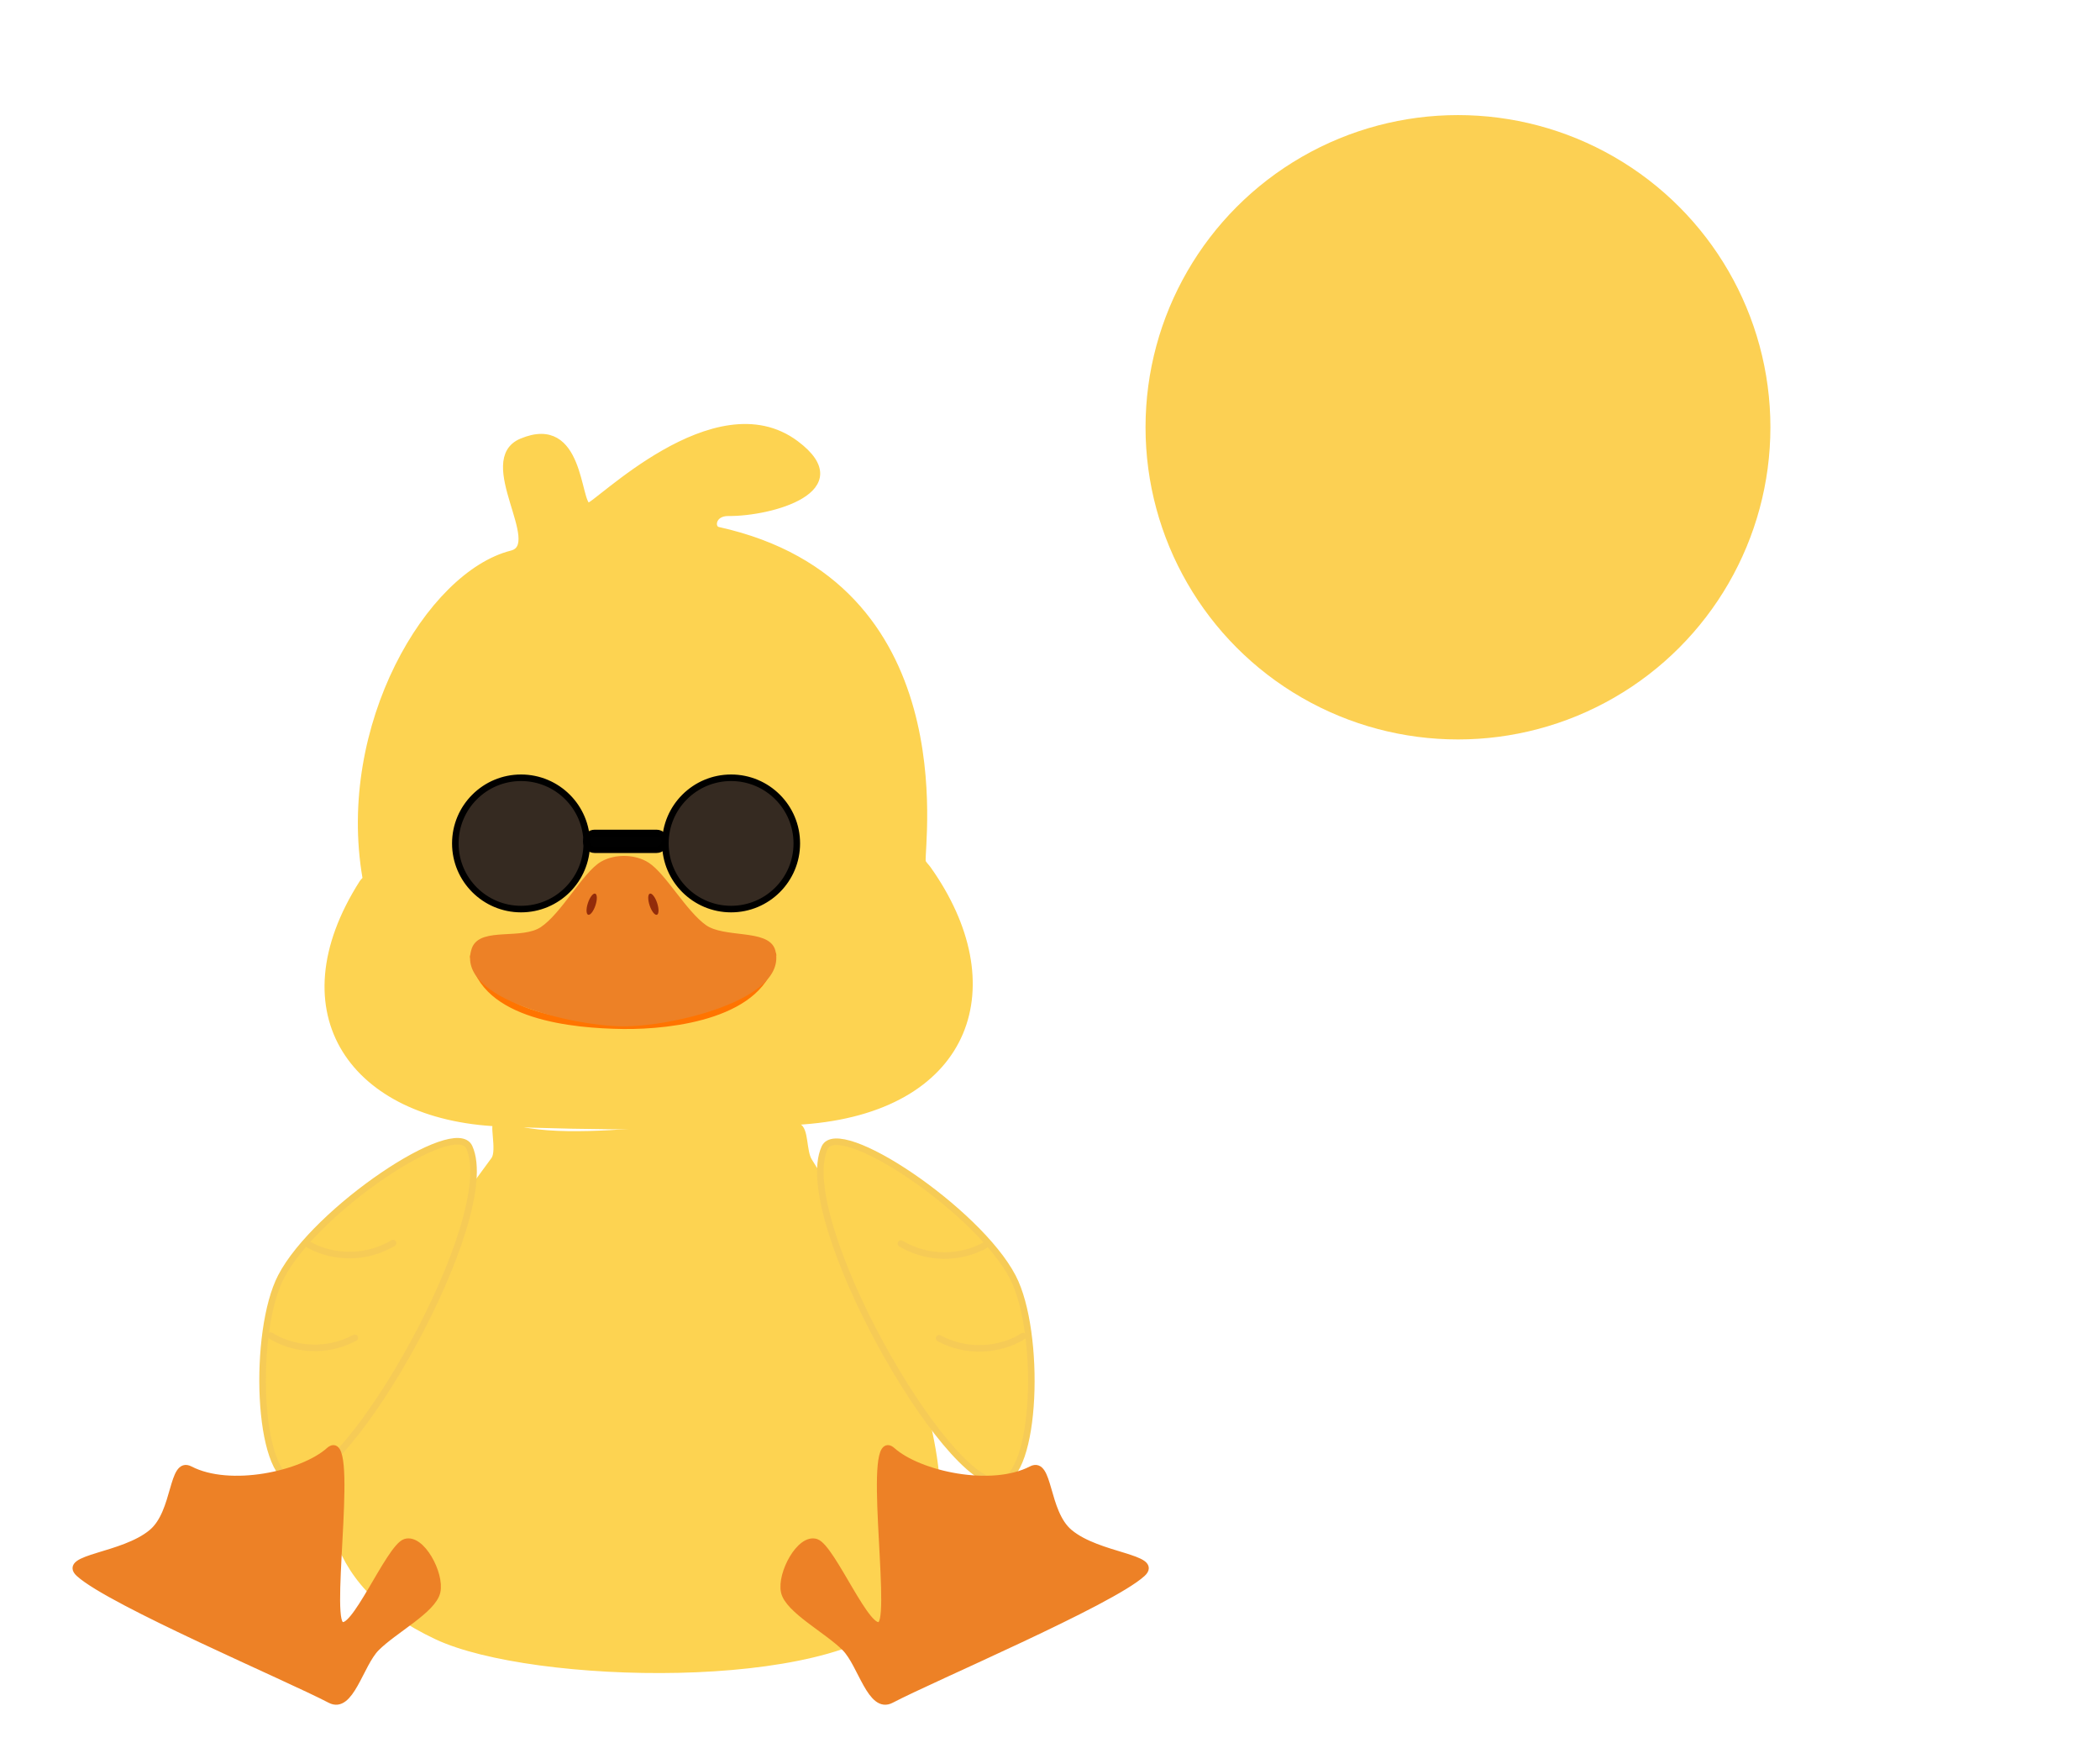 <?xml version="1.0" encoding="UTF-8" standalone="no"?>
<!DOCTYPE svg PUBLIC "-//W3C//DTD SVG 1.1//EN" "http://www.w3.org/Graphics/SVG/1.1/DTD/svg11.dtd">
<svg width="100%" height="100%" viewBox="0 0 4006 3344" version="1.1" xmlns="http://www.w3.org/2000/svg" xmlns:xlink="http://www.w3.org/1999/xlink" xml:space="preserve" xmlns:serif="http://www.serif.com/" style="fill-rule:evenodd;clip-rule:evenodd;stroke-linecap:round;stroke-linejoin:round;stroke-miterlimit:1.5;">
    <g transform="matrix(1,0,0,1,-832.16,555)">
        <g id="few-clouds-day" serif:id="few clouds day">
        </g>
    </g>
    <g transform="matrix(1,0,0,1,-1049.72,9959.72)">
        <g id="broken-clouds-night" serif:id="broken clouds night">
        </g>
    </g>
    <g transform="matrix(1,0,0,1,-832.16,846.275)">
        <g id="few-clouds-night" serif:id="few clouds night">
        </g>
    </g>
    <g transform="matrix(1,0,0,1,-1323.53,9400)">
        <g id="broken-clouds-day" serif:id="broken clouds day">
        </g>
    </g>
    <g transform="matrix(1,0,0,1,-1323.53,14108)">
        <g id="shower-rain-day" serif:id="shower rain day">
        </g>
    </g>
    <g transform="matrix(1,0,0,1,-1323.53,19235.7)">
        <g id="rain-night" serif:id="rain night">
        </g>
    </g>
    <g transform="matrix(1,0,0,1,-1113.77,14901.5)">
        <g id="shower-rain-night" serif:id="shower rain night">
        </g>
    </g>
    <g transform="matrix(1,0,0,1,-1113.77,19961.3)">
        <g id="rain-night1" serif:id="rain night">
        </g>
    </g>
    <g transform="matrix(1,0,0,1,-751,-345)">
        <g id="snow-day" serif:id="snow day">
        </g>
    </g>
    <g transform="matrix(1,0,0,1,-751,-345)">
        <g transform="matrix(1,0,0,1,6852,21735.3)">
            <g id="thunder-night" serif:id="thunder night">
            </g>
        </g>
    </g>
    <g transform="matrix(1,0,0,1,-744,8183.09)">
        <g transform="matrix(1,0,0,1,1506.5,24264.6)">
            <g id="mist-night" serif:id="mist night">
            </g>
        </g>
    </g>
    <g transform="matrix(1,0,0,1,-941.448,4307.05)">
        <g id="snow-night" serif:id="snow night">
        </g>
    </g>
    <g transform="matrix(1,0,0,1,-752,-2595)">
        <g transform="matrix(1,0,0,1,2531.23,23430.1)">
            <g id="thunder-day" serif:id="thunder day">
            </g>
        </g>
    </g>
    <g transform="matrix(1,0,0,1,-752,6011.23)">
        <g transform="matrix(1,0,0,1,-2635,25875.7)">
            <g id="mist-day" serif:id="mist day">
            </g>
        </g>
    </g>
    <g id="Prancheta1" transform="matrix(1,0,0,1.071,-751.305,-608.584)">
        <rect x="751.305" y="568" width="4005.7" height="3121" style="fill:none;"/>
        <g transform="matrix(1,0,0,0.933,290.466,607.666)">
            <g transform="matrix(1,0,0,1,-2787.11,-7549)">
                <g>
                    <path d="M4199,9651C4184.59,9644.51 4203.8,9702.9 4190.71,9721.04C4040.49,9929.27 3633.73,10421.3 4082,10631C4263.6,10716 4834.27,10730.2 4966.53,10584C5153.2,10377.6 4918.65,9926.45 4791.06,9723.31C4779.44,9704.8 4784.9,9662.06 4769,9656.82C4673.88,9625.47 4330.38,9710.21 4199,9651Z" style="fill:rgb(253,211,81);stroke:rgb(253,211,81);stroke-width:12.5px;"/>
                    <g>
                        <path d="M4821,9698C4760.39,9831.48 5053.82,10348.6 5155,10336C5226.16,10327.1 5234.25,10049.5 5180,9945C5114,9817.83 4847.64,9639.33 4821,9698Z" style="fill:rgb(253,211,81);stroke:rgb(246,203,86);stroke-width:12.5px;"/>
                        <path d="M4966.53,9881C5030.69,9918.67 5095.85,9902.33 5127,9884" style="fill:rgb(253,211,81);stroke:rgb(246,203,86);stroke-width:12.5px;"/>
                        <g transform="matrix(0.999,-0.045,0.045,0.999,-366.828,414.144)">
                            <path d="M4966.53,9881C5030.69,9918.67 5095.85,9902.33 5127,9884" style="fill:rgb(253,211,81);stroke:rgb(246,203,86);stroke-width:12.5px;"/>
                        </g>
                        <g transform="matrix(-1,0,0,1,8964.18,-0.949)">
                            <path d="M4821,9698C4760.39,9831.48 5053.82,10348.6 5155,10336C5226.16,10327.1 5234.25,10049.5 5180,9945C5114,9817.83 4847.64,9639.33 4821,9698Z" style="fill:rgb(253,211,81);stroke:rgb(246,203,86);stroke-width:12.5px;"/>
                        </g>
                        <g transform="matrix(-1,0,0,1,8964.18,-0.949)">
                            <path d="M4966.53,9881C5030.69,9918.67 5095.85,9902.33 5127,9884" style="fill:rgb(253,211,81);stroke:rgb(246,203,86);stroke-width:12.5px;"/>
                        </g>
                        <g transform="matrix(-0.999,-0.045,-0.045,0.999,9331.01,413.194)">
                            <path d="M4966.53,9881C5030.69,9918.67 5095.85,9902.33 5127,9884" style="fill:rgb(253,211,81);stroke:rgb(246,203,86);stroke-width:12.5px;"/>
                        </g>
                    </g>
                    <path d="M4744,10546C4736.14,10511.5 4774,10440.8 4804.84,10451C4835.67,10461.2 4905.64,10633.7 4929,10607C4952.36,10580.3 4898.86,10230.4 4950,10276C5001.47,10321.9 5139.38,10351.5 5215.35,10312C5250.81,10293.6 5241.37,10393.2 5288.09,10432.4C5343.59,10479 5461.43,10479.6 5427,10511C5366.52,10566.1 5026.86,10710.5 4948,10752C4908.94,10772.6 4891.07,10684.4 4860,10653C4826,10618.7 4751.86,10580.5 4744,10546Z" style="fill:rgb(237,129,38);stroke:rgb(237,129,38);stroke-width:12.5px;"/>
                    <g transform="matrix(-1,0,0,1,8825.75,0)">
                        <path d="M4744,10546C4736.14,10511.5 4774,10440.8 4804.84,10451C4835.67,10461.2 4905.64,10633.7 4929,10607C4952.36,10580.3 4898.86,10230.4 4950,10276C5001.47,10321.9 5139.38,10351.5 5215.35,10312C5250.81,10293.6 5241.37,10393.2 5288.09,10432.4C5343.59,10479 5461.43,10479.6 5427,10511C5366.52,10566.1 5026.86,10710.5 4948,10752C4908.94,10772.6 4891.07,10684.4 4860,10653C4826,10618.7 4751.86,10580.5 4744,10546Z" style="fill:rgb(237,129,38);stroke:rgb(237,129,38);stroke-width:12.5px;"/>
                    </g>
                    <path d="M4224,8564C4290.1,8547.29 4158.73,8385.44 4243,8350C4356.66,8302.2 4348.27,8468.06 4370,8473C4383.28,8476.02 4612.35,8238.92 4766,8354C4881.8,8440.73 4719.54,8486.38 4637.25,8485.66C4606.23,8485.39 4602.91,8515.66 4618,8519C5080.92,8621.36 5004.24,9119.51 5007.59,9151.15C5008.03,9155.29 5014.49,9161.06 5018,9166C5174.47,9386.57 5099.36,9616.92 4794,9646C4637.43,9660.91 4360.09,9658.21 4199,9651C3924.67,9638.73 3780.04,9442.44 3939.66,9192C3941.65,9188.87 3946.34,9186.19 3945.68,9182.39C3895.7,8892.43 4067.45,8603.58 4224,8564Z" style="fill:rgb(253,211,81);stroke:rgb(253,211,81);stroke-width:12.5px;"/>
                    <g>
                        <path d="M4150.89,9333C4169.56,9448 4341.99,9463.83 4436.76,9465C4531.54,9466.17 4704.76,9444.67 4722.64,9330" style="fill:none;stroke:rgb(255,116,0);stroke-width:12.5px;"/>
                        <path d="M4398,9157C4365.17,9175.67 4323.67,9255 4283,9282C4244.26,9307.72 4166.89,9283.22 4154,9319C4122.26,9407.1 4341.67,9459.17 4435,9460C4528.33,9460.83 4743.5,9409.67 4721,9323C4711.55,9286.58 4628.2,9304.46 4591,9278C4552.33,9250.5 4513.17,9179.17 4482,9159C4458.48,9143.78 4422.35,9143.16 4398,9157Z" style="fill:rgb(237,129,38);stroke:rgb(237,129,38);stroke-width:12.5px;"/>
                        <g transform="matrix(0.681,0.227,-0.299,0.897,4154.14,-40.92)">
                            <ellipse cx="4379.5" cy="9230.5" rx="10.5" ry="22.5" style="fill:rgb(147,44,10);"/>
                        </g>
                        <g transform="matrix(-0.681,0.227,0.299,0.897,4716.86,-40.92)">
                            <ellipse cx="4379.5" cy="9230.5" rx="10.5" ry="22.5" style="fill:rgb(147,44,10);"/>
                        </g>
                        <g transform="matrix(1,0,0,1,-15,0)">
                            <ellipse cx="4250.5" cy="9115" rx="33.5" ry="65" style="stroke:black;stroke-width:12.5px;"/>
                        </g>
                        <g transform="matrix(1,0,0,1,395,0)">
                            <ellipse cx="4250.5" cy="9115" rx="33.5" ry="65" style="stroke:black;stroke-width:12.5px;"/>
                        </g>
                    </g>
                    <g transform="matrix(1.175,0,0,1.175,-760.751,-1571.21)">
                        <circle cx="4257.57" cy="9096.32" r="106.68" style="fill:rgb(53,42,33);stroke:black;stroke-width:10.64px;"/>
                    </g>
                    <g transform="matrix(1.175,0,0,1.175,-360.043,-1571.21)">
                        <circle cx="4257.57" cy="9096.32" r="106.68" style="fill:rgb(53,42,33);stroke:black;stroke-width:10.64px;"/>
                    </g>
                    <g transform="matrix(1,0,0,1,0,14)">
                        <path d="M4516.34,9098.98C4516.34,9090.16 4509.18,9083 4500.36,9083L4382.27,9083C4373.44,9083 4366.28,9090.16 4366.28,9098.98C4366.28,9107.8 4373.44,9114.97 4382.27,9114.97L4500.36,9114.97C4509.18,9114.97 4516.34,9107.8 4516.34,9098.98Z" style="fill:rgb(1,1,1);stroke:black;stroke-width:12.5px;"/>
                    </g>
                </g>
            </g>
            <g id="clear-sky-day" serif:id="clear sky day" transform="matrix(1,0,0,1,2109.09,-525.538)">
                <circle cx="1133" cy="1299" r="596" style="fill:rgb(252,208,83);"/>
            </g>
        </g>
    </g>
</svg>
